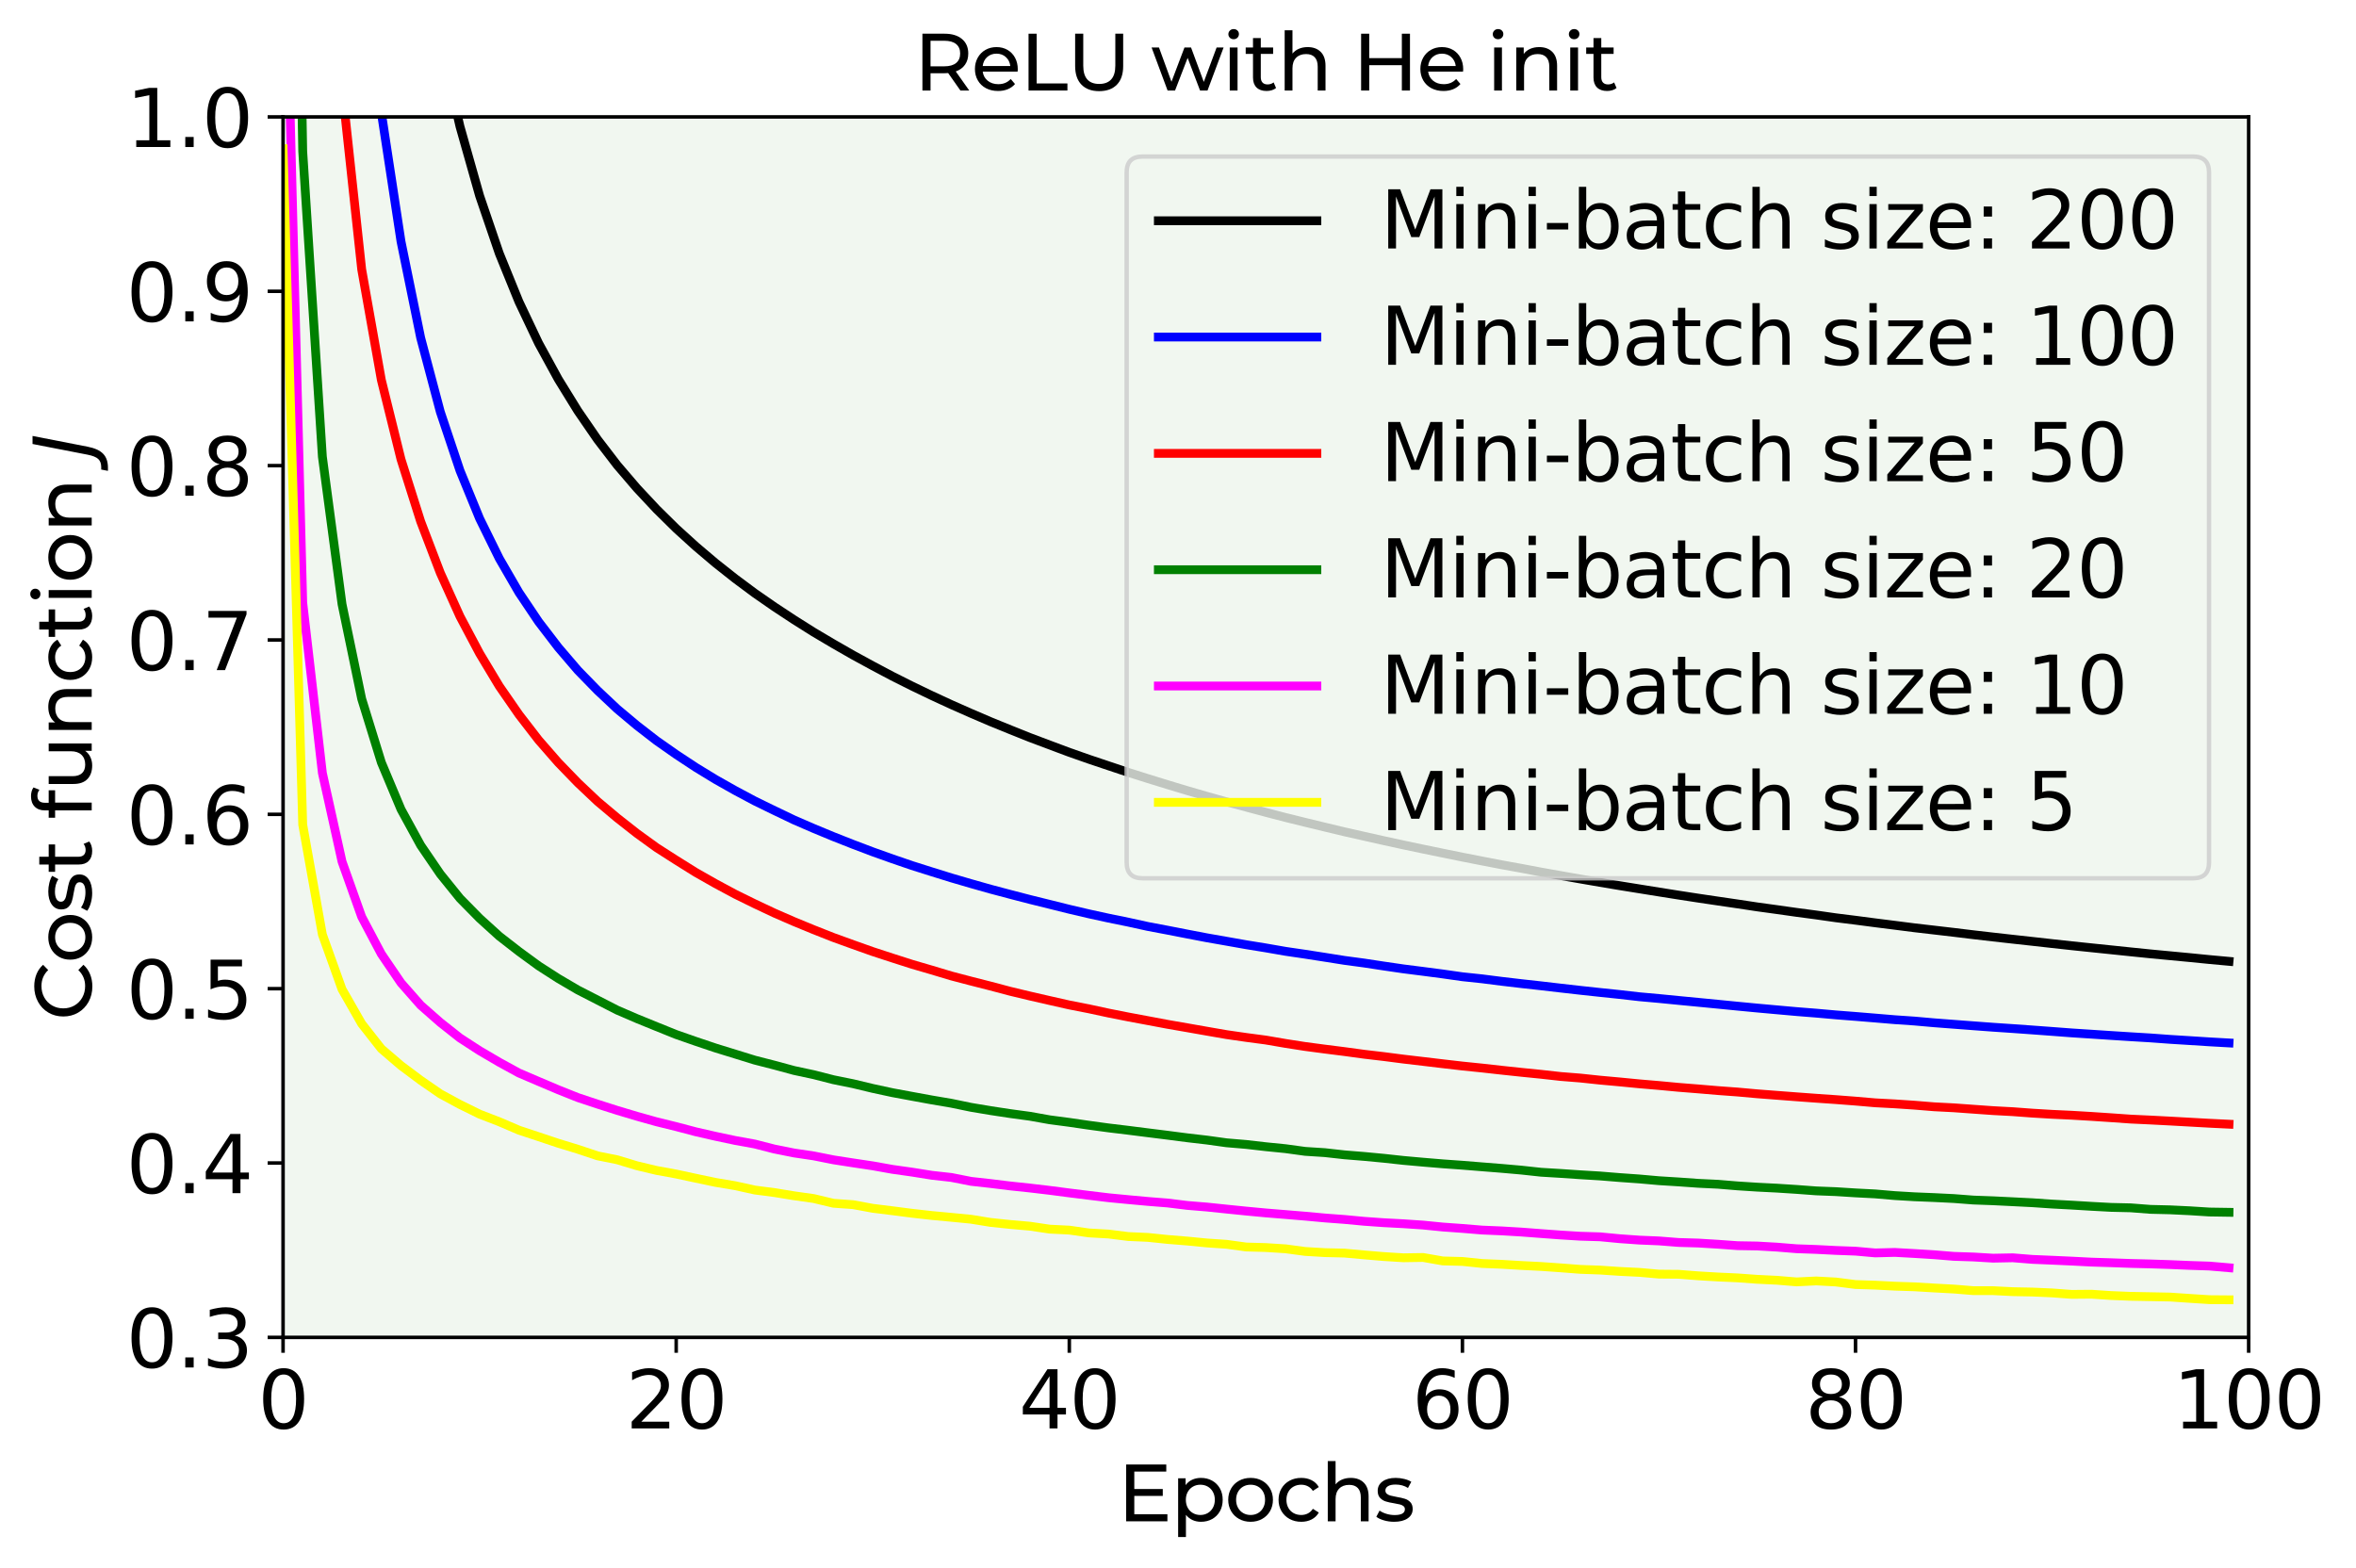 <?xml version="1.0" encoding="utf-8" standalone="no"?>
<!DOCTYPE svg PUBLIC "-//W3C//DTD SVG 1.1//EN"
  "http://www.w3.org/Graphics/SVG/1.1/DTD/svg11.dtd">
<svg xmlns:xlink="http://www.w3.org/1999/xlink" width="535.064pt" height="356.227pt" viewBox="0 0 535.064 356.227" xmlns="http://www.w3.org/2000/svg" version="1.1">
 <defs>
  <style type="text/css">*{stroke-linejoin: round; stroke-linecap: butt}</style>
 </defs>
 <g id="figure_1">
  <g id="patch_1">
   <path d="M 0 356.227 
L 535.064 356.227 
L 535.064 0 
L 0 0 
z
" style="fill: #ffffff"/>
  </g>
  <g id="axes_1">
   <g id="patch_2">
    <path d="M 64.286 303.757 
L 510.686 303.757 
L 510.686 26.557 
L 64.286 26.557 
z
" style="fill: #f1f7f0"/>
   </g>
   <g id="matplotlib.axis_1">
    <g id="xtick_1">
     <g id="line2d_1">
      <defs>
       <path id="m57abbb7995" d="M 0 0 
L 0 3.5 
" style="stroke: #000000; stroke-width: 0.8"/>
      </defs>
      <g>
       <use xlink:href="#m57abbb7995" x="64.286" y="303.757" style="stroke: #000000; stroke-width: 0.8"/>
      </g>
     </g>
     <g id="text_1">
      <!-- 0 -->
      <g transform="translate(58.559 324.434)scale(0.18 -0.18)">
       <defs>
        <path id="DejaVuSans-30" d="M 2034 4250 
Q 1547 4250 1301 3770 
Q 1056 3291 1056 2328 
Q 1056 1369 1301 889 
Q 1547 409 2034 409 
Q 2525 409 2770 889 
Q 3016 1369 3016 2328 
Q 3016 3291 2770 3770 
Q 2525 4250 2034 4250 
z
M 2034 4750 
Q 2819 4750 3233 4129 
Q 3647 3509 3647 2328 
Q 3647 1150 3233 529 
Q 2819 -91 2034 -91 
Q 1250 -91 836 529 
Q 422 1150 422 2328 
Q 422 3509 836 4129 
Q 1250 4750 2034 4750 
z
" transform="scale(0.016)"/>
       </defs>
       <use xlink:href="#DejaVuSans-30"/>
      </g>
     </g>
    </g>
    <g id="xtick_2">
     <g id="line2d_2">
      <g>
       <use xlink:href="#m57abbb7995" x="153.566" y="303.757" style="stroke: #000000; stroke-width: 0.8"/>
      </g>
     </g>
     <g id="text_2">
      <!-- 20 -->
      <g transform="translate(142.113 324.434)scale(0.18 -0.18)">
       <defs>
        <path id="DejaVuSans-32" d="M 1228 531 
L 3431 531 
L 3431 0 
L 469 0 
L 469 531 
Q 828 903 1448 1529 
Q 2069 2156 2228 2338 
Q 2531 2678 2651 2914 
Q 2772 3150 2772 3378 
Q 2772 3750 2511 3984 
Q 2250 4219 1831 4219 
Q 1534 4219 1204 4116 
Q 875 4013 500 3803 
L 500 4441 
Q 881 4594 1212 4672 
Q 1544 4750 1819 4750 
Q 2544 4750 2975 4387 
Q 3406 4025 3406 3419 
Q 3406 3131 3298 2873 
Q 3191 2616 2906 2266 
Q 2828 2175 2409 1742 
Q 1991 1309 1228 531 
z
" transform="scale(0.016)"/>
       </defs>
       <use xlink:href="#DejaVuSans-32"/>
       <use xlink:href="#DejaVuSans-30" x="63.623"/>
      </g>
     </g>
    </g>
    <g id="xtick_3">
     <g id="line2d_3">
      <g>
       <use xlink:href="#m57abbb7995" x="242.846" y="303.757" style="stroke: #000000; stroke-width: 0.8"/>
      </g>
     </g>
     <g id="text_3">
      <!-- 40 -->
      <g transform="translate(231.393 324.434)scale(0.18 -0.18)">
       <defs>
        <path id="DejaVuSans-34" d="M 2419 4116 
L 825 1625 
L 2419 1625 
L 2419 4116 
z
M 2253 4666 
L 3047 4666 
L 3047 1625 
L 3713 1625 
L 3713 1100 
L 3047 1100 
L 3047 0 
L 2419 0 
L 2419 1100 
L 313 1100 
L 313 1709 
L 2253 4666 
z
" transform="scale(0.016)"/>
       </defs>
       <use xlink:href="#DejaVuSans-34"/>
       <use xlink:href="#DejaVuSans-30" x="63.623"/>
      </g>
     </g>
    </g>
    <g id="xtick_4">
     <g id="line2d_4">
      <g>
       <use xlink:href="#m57abbb7995" x="332.126" y="303.757" style="stroke: #000000; stroke-width: 0.8"/>
      </g>
     </g>
     <g id="text_4">
      <!-- 60 -->
      <g transform="translate(320.673 324.434)scale(0.18 -0.18)">
       <defs>
        <path id="DejaVuSans-36" d="M 2113 2584 
Q 1688 2584 1439 2293 
Q 1191 2003 1191 1497 
Q 1191 994 1439 701 
Q 1688 409 2113 409 
Q 2538 409 2786 701 
Q 3034 994 3034 1497 
Q 3034 2003 2786 2293 
Q 2538 2584 2113 2584 
z
M 3366 4563 
L 3366 3988 
Q 3128 4100 2886 4159 
Q 2644 4219 2406 4219 
Q 1781 4219 1451 3797 
Q 1122 3375 1075 2522 
Q 1259 2794 1537 2939 
Q 1816 3084 2150 3084 
Q 2853 3084 3261 2657 
Q 3669 2231 3669 1497 
Q 3669 778 3244 343 
Q 2819 -91 2113 -91 
Q 1303 -91 875 529 
Q 447 1150 447 2328 
Q 447 3434 972 4092 
Q 1497 4750 2381 4750 
Q 2619 4750 2861 4703 
Q 3103 4656 3366 4563 
z
" transform="scale(0.016)"/>
       </defs>
       <use xlink:href="#DejaVuSans-36"/>
       <use xlink:href="#DejaVuSans-30" x="63.623"/>
      </g>
     </g>
    </g>
    <g id="xtick_5">
     <g id="line2d_5">
      <g>
       <use xlink:href="#m57abbb7995" x="421.406" y="303.757" style="stroke: #000000; stroke-width: 0.8"/>
      </g>
     </g>
     <g id="text_5">
      <!-- 80 -->
      <g transform="translate(409.953 324.434)scale(0.18 -0.18)">
       <defs>
        <path id="DejaVuSans-38" d="M 2034 2216 
Q 1584 2216 1326 1975 
Q 1069 1734 1069 1313 
Q 1069 891 1326 650 
Q 1584 409 2034 409 
Q 2484 409 2743 651 
Q 3003 894 3003 1313 
Q 3003 1734 2745 1975 
Q 2488 2216 2034 2216 
z
M 1403 2484 
Q 997 2584 770 2862 
Q 544 3141 544 3541 
Q 544 4100 942 4425 
Q 1341 4750 2034 4750 
Q 2731 4750 3128 4425 
Q 3525 4100 3525 3541 
Q 3525 3141 3298 2862 
Q 3072 2584 2669 2484 
Q 3125 2378 3379 2068 
Q 3634 1759 3634 1313 
Q 3634 634 3220 271 
Q 2806 -91 2034 -91 
Q 1263 -91 848 271 
Q 434 634 434 1313 
Q 434 1759 690 2068 
Q 947 2378 1403 2484 
z
M 1172 3481 
Q 1172 3119 1398 2916 
Q 1625 2713 2034 2713 
Q 2441 2713 2670 2916 
Q 2900 3119 2900 3481 
Q 2900 3844 2670 4047 
Q 2441 4250 2034 4250 
Q 1625 4250 1398 4047 
Q 1172 3844 1172 3481 
z
" transform="scale(0.016)"/>
       </defs>
       <use xlink:href="#DejaVuSans-38"/>
       <use xlink:href="#DejaVuSans-30" x="63.623"/>
      </g>
     </g>
    </g>
    <g id="xtick_6">
     <g id="line2d_6">
      <g>
       <use xlink:href="#m57abbb7995" x="510.686" y="303.757" style="stroke: #000000; stroke-width: 0.8"/>
      </g>
     </g>
     <g id="text_6">
      <!-- 100 -->
      <g transform="translate(493.507 324.434)scale(0.18 -0.18)">
       <defs>
        <path id="DejaVuSans-31" d="M 794 531 
L 1825 531 
L 1825 4091 
L 703 3866 
L 703 4441 
L 1819 4666 
L 2450 4666 
L 2450 531 
L 3481 531 
L 3481 0 
L 794 0 
L 794 531 
z
" transform="scale(0.016)"/>
       </defs>
       <use xlink:href="#DejaVuSans-31"/>
       <use xlink:href="#DejaVuSans-30" x="63.623"/>
       <use xlink:href="#DejaVuSans-30" x="127.246"/>
      </g>
     </g>
    </g>
    <g id="text_7">
     <!-- Epochs -->
     <g transform="translate(253.827 345.534)scale(0.18 -0.18)">
      <defs>
       <path id="Montserrat-Medium-45" d="M 3923 557 
L 3923 0 
L 672 0 
L 672 4480 
L 3834 4480 
L 3834 3923 
L 1312 3923 
L 1312 2547 
L 3558 2547 
L 3558 2003 
L 1312 2003 
L 1312 557 
L 3923 557 
z
" transform="scale(0.016)"/>
       <path id="Montserrat-Medium-70" d="M 2381 3424 
Q 2874 3424 3264 3206 
Q 3654 2989 3875 2598 
Q 4096 2208 4096 1696 
Q 4096 1184 3875 790 
Q 3654 397 3264 179 
Q 2874 -38 2381 -38 
Q 2016 -38 1712 102 
Q 1408 243 1197 512 
L 1197 -1242 
L 582 -1242 
L 582 3392 
L 1171 3392 
L 1171 2854 
Q 1376 3136 1689 3280 
Q 2003 3424 2381 3424 
z
M 2330 499 
Q 2656 499 2915 649 
Q 3174 800 3324 1072 
Q 3475 1344 3475 1696 
Q 3475 2048 3324 2320 
Q 3174 2592 2915 2739 
Q 2656 2886 2330 2886 
Q 2010 2886 1750 2736 
Q 1491 2586 1340 2317 
Q 1190 2048 1190 1696 
Q 1190 1344 1337 1072 
Q 1485 800 1747 649 
Q 2010 499 2330 499 
z
" transform="scale(0.016)"/>
       <path id="Montserrat-Medium-6f" d="M 2035 -38 
Q 1530 -38 1126 186 
Q 723 410 496 803 
Q 269 1197 269 1696 
Q 269 2195 496 2588 
Q 723 2982 1126 3203 
Q 1530 3424 2035 3424 
Q 2541 3424 2941 3203 
Q 3341 2982 3568 2588 
Q 3795 2195 3795 1696 
Q 3795 1197 3568 803 
Q 3341 410 2941 186 
Q 2541 -38 2035 -38 
z
M 2035 499 
Q 2362 499 2621 649 
Q 2880 800 3027 1072 
Q 3174 1344 3174 1696 
Q 3174 2048 3027 2320 
Q 2880 2592 2621 2739 
Q 2362 2886 2035 2886 
Q 1709 2886 1449 2739 
Q 1190 2592 1040 2320 
Q 890 2048 890 1696 
Q 890 1344 1040 1072 
Q 1190 800 1449 649 
Q 1709 499 2035 499 
z
" transform="scale(0.016)"/>
       <path id="Montserrat-Medium-63" d="M 2061 -38 
Q 1542 -38 1136 186 
Q 730 410 499 803 
Q 269 1197 269 1696 
Q 269 2195 499 2588 
Q 730 2982 1136 3203 
Q 1542 3424 2061 3424 
Q 2522 3424 2883 3238 
Q 3245 3053 3443 2701 
L 2976 2400 
Q 2816 2643 2579 2764 
Q 2342 2886 2054 2886 
Q 1722 2886 1456 2739 
Q 1190 2592 1040 2320 
Q 890 2048 890 1696 
Q 890 1338 1040 1066 
Q 1190 794 1456 646 
Q 1722 499 2054 499 
Q 2342 499 2579 620 
Q 2816 742 2976 986 
L 3443 691 
Q 3245 339 2883 150 
Q 2522 -38 2061 -38 
z
" transform="scale(0.016)"/>
       <path id="Montserrat-Medium-68" d="M 2394 3424 
Q 3040 3424 3421 3049 
Q 3802 2675 3802 1952 
L 3802 0 
L 3187 0 
L 3187 1882 
Q 3187 2374 2950 2624 
Q 2714 2874 2272 2874 
Q 1773 2874 1485 2582 
Q 1197 2291 1197 1747 
L 1197 0 
L 582 0 
L 582 4749 
L 1197 4749 
L 1197 2912 
Q 1389 3155 1699 3289 
Q 2010 3424 2394 3424 
z
" transform="scale(0.016)"/>
       <path id="Montserrat-Medium-73" d="M 1555 -38 
Q 1139 -38 755 74 
Q 371 186 154 358 
L 410 845 
Q 634 685 954 589 
Q 1274 493 1600 493 
Q 2406 493 2406 954 
Q 2406 1107 2297 1196 
Q 2189 1286 2025 1328 
Q 1862 1370 1562 1421 
Q 1152 1485 893 1568 
Q 634 1651 448 1849 
Q 262 2048 262 2406 
Q 262 2867 646 3145 
Q 1030 3424 1677 3424 
Q 2016 3424 2355 3341 
Q 2694 3258 2912 3117 
L 2650 2630 
Q 2234 2899 1670 2899 
Q 1280 2899 1075 2771 
Q 870 2643 870 2432 
Q 870 2266 985 2170 
Q 1101 2074 1270 2029 
Q 1440 1984 1747 1926 
Q 2157 1856 2409 1776 
Q 2662 1696 2841 1504 
Q 3021 1312 3021 966 
Q 3021 506 2627 234 
Q 2234 -38 1555 -38 
z
" transform="scale(0.016)"/>
      </defs>
      <use xlink:href="#Montserrat-Medium-45"/>
      <use xlink:href="#Montserrat-Medium-70" x="67"/>
      <use xlink:href="#Montserrat-Medium-6f" x="135.2"/>
      <use xlink:href="#Montserrat-Medium-63" x="198.7"/>
      <use xlink:href="#Montserrat-Medium-68" x="255.8"/>
      <use xlink:href="#Montserrat-Medium-73" x="323.9"/>
     </g>
    </g>
   </g>
   <g id="matplotlib.axis_2">
    <g id="ytick_1">
     <g id="line2d_7">
      <defs>
       <path id="m4bf0a24fc4" d="M 0 0 
L -3.5 0 
" style="stroke: #000000; stroke-width: 0.8"/>
      </defs>
      <g>
       <use xlink:href="#m4bf0a24fc4" x="64.286" y="303.757" style="stroke: #000000; stroke-width: 0.8"/>
      </g>
     </g>
     <g id="text_8">
      <!-- 0.3 -->
      <g transform="translate(28.66 310.595)scale(0.18 -0.18)">
       <defs>
        <path id="DejaVuSans-2e" d="M 684 794 
L 1344 794 
L 1344 0 
L 684 0 
L 684 794 
z
" transform="scale(0.016)"/>
        <path id="DejaVuSans-33" d="M 2597 2516 
Q 3050 2419 3304 2112 
Q 3559 1806 3559 1356 
Q 3559 666 3084 287 
Q 2609 -91 1734 -91 
Q 1441 -91 1130 -33 
Q 819 25 488 141 
L 488 750 
Q 750 597 1062 519 
Q 1375 441 1716 441 
Q 2309 441 2620 675 
Q 2931 909 2931 1356 
Q 2931 1769 2642 2001 
Q 2353 2234 1838 2234 
L 1294 2234 
L 1294 2753 
L 1863 2753 
Q 2328 2753 2575 2939 
Q 2822 3125 2822 3475 
Q 2822 3834 2567 4026 
Q 2313 4219 1838 4219 
Q 1578 4219 1281 4162 
Q 984 4106 628 3988 
L 628 4550 
Q 988 4650 1302 4700 
Q 1616 4750 1894 4750 
Q 2613 4750 3031 4423 
Q 3450 4097 3450 3541 
Q 3450 3153 3228 2886 
Q 3006 2619 2597 2516 
z
" transform="scale(0.016)"/>
       </defs>
       <use xlink:href="#DejaVuSans-30"/>
       <use xlink:href="#DejaVuSans-2e" x="63.623"/>
       <use xlink:href="#DejaVuSans-33" x="95.41"/>
      </g>
     </g>
    </g>
    <g id="ytick_2">
     <g id="line2d_8">
      <g>
       <use xlink:href="#m4bf0a24fc4" x="64.286" y="264.157" style="stroke: #000000; stroke-width: 0.8"/>
      </g>
     </g>
     <g id="text_9">
      <!-- 0.4 -->
      <g transform="translate(28.66 270.995)scale(0.18 -0.18)">
       <use xlink:href="#DejaVuSans-30"/>
       <use xlink:href="#DejaVuSans-2e" x="63.623"/>
       <use xlink:href="#DejaVuSans-34" x="95.41"/>
      </g>
     </g>
    </g>
    <g id="ytick_3">
     <g id="line2d_9">
      <g>
       <use xlink:href="#m4bf0a24fc4" x="64.286" y="224.557" style="stroke: #000000; stroke-width: 0.8"/>
      </g>
     </g>
     <g id="text_10">
      <!-- 0.5 -->
      <g transform="translate(28.66 231.395)scale(0.18 -0.18)">
       <defs>
        <path id="DejaVuSans-35" d="M 691 4666 
L 3169 4666 
L 3169 4134 
L 1269 4134 
L 1269 2991 
Q 1406 3038 1543 3061 
Q 1681 3084 1819 3084 
Q 2600 3084 3056 2656 
Q 3513 2228 3513 1497 
Q 3513 744 3044 326 
Q 2575 -91 1722 -91 
Q 1428 -91 1123 -41 
Q 819 9 494 109 
L 494 744 
Q 775 591 1075 516 
Q 1375 441 1709 441 
Q 2250 441 2565 725 
Q 2881 1009 2881 1497 
Q 2881 1984 2565 2268 
Q 2250 2553 1709 2553 
Q 1456 2553 1204 2497 
Q 953 2441 691 2322 
L 691 4666 
z
" transform="scale(0.016)"/>
       </defs>
       <use xlink:href="#DejaVuSans-30"/>
       <use xlink:href="#DejaVuSans-2e" x="63.623"/>
       <use xlink:href="#DejaVuSans-35" x="95.41"/>
      </g>
     </g>
    </g>
    <g id="ytick_4">
     <g id="line2d_10">
      <g>
       <use xlink:href="#m4bf0a24fc4" x="64.286" y="184.957" style="stroke: #000000; stroke-width: 0.8"/>
      </g>
     </g>
     <g id="text_11">
      <!-- 0.6 -->
      <g transform="translate(28.66 191.795)scale(0.18 -0.18)">
       <use xlink:href="#DejaVuSans-30"/>
       <use xlink:href="#DejaVuSans-2e" x="63.623"/>
       <use xlink:href="#DejaVuSans-36" x="95.41"/>
      </g>
     </g>
    </g>
    <g id="ytick_5">
     <g id="line2d_11">
      <g>
       <use xlink:href="#m4bf0a24fc4" x="64.286" y="145.357" style="stroke: #000000; stroke-width: 0.8"/>
      </g>
     </g>
     <g id="text_12">
      <!-- 0.7 -->
      <g transform="translate(28.66 152.195)scale(0.18 -0.18)">
       <defs>
        <path id="DejaVuSans-37" d="M 525 4666 
L 3525 4666 
L 3525 4397 
L 1831 0 
L 1172 0 
L 2766 4134 
L 525 4134 
L 525 4666 
z
" transform="scale(0.016)"/>
       </defs>
       <use xlink:href="#DejaVuSans-30"/>
       <use xlink:href="#DejaVuSans-2e" x="63.623"/>
       <use xlink:href="#DejaVuSans-37" x="95.41"/>
      </g>
     </g>
    </g>
    <g id="ytick_6">
     <g id="line2d_12">
      <g>
       <use xlink:href="#m4bf0a24fc4" x="64.286" y="105.757" style="stroke: #000000; stroke-width: 0.8"/>
      </g>
     </g>
     <g id="text_13">
      <!-- 0.8 -->
      <g transform="translate(28.66 112.595)scale(0.18 -0.18)">
       <use xlink:href="#DejaVuSans-30"/>
       <use xlink:href="#DejaVuSans-2e" x="63.623"/>
       <use xlink:href="#DejaVuSans-38" x="95.41"/>
      </g>
     </g>
    </g>
    <g id="ytick_7">
     <g id="line2d_13">
      <g>
       <use xlink:href="#m4bf0a24fc4" x="64.286" y="66.157" style="stroke: #000000; stroke-width: 0.8"/>
      </g>
     </g>
     <g id="text_14">
      <!-- 0.9 -->
      <g transform="translate(28.66 72.995)scale(0.18 -0.18)">
       <defs>
        <path id="DejaVuSans-39" d="M 703 97 
L 703 672 
Q 941 559 1184 500 
Q 1428 441 1663 441 
Q 2288 441 2617 861 
Q 2947 1281 2994 2138 
Q 2813 1869 2534 1725 
Q 2256 1581 1919 1581 
Q 1219 1581 811 2004 
Q 403 2428 403 3163 
Q 403 3881 828 4315 
Q 1253 4750 1959 4750 
Q 2769 4750 3195 4129 
Q 3622 3509 3622 2328 
Q 3622 1225 3098 567 
Q 2575 -91 1691 -91 
Q 1453 -91 1209 -44 
Q 966 3 703 97 
z
M 1959 2075 
Q 2384 2075 2632 2365 
Q 2881 2656 2881 3163 
Q 2881 3666 2632 3958 
Q 2384 4250 1959 4250 
Q 1534 4250 1286 3958 
Q 1038 3666 1038 3163 
Q 1038 2656 1286 2365 
Q 1534 2075 1959 2075 
z
" transform="scale(0.016)"/>
       </defs>
       <use xlink:href="#DejaVuSans-30"/>
       <use xlink:href="#DejaVuSans-2e" x="63.623"/>
       <use xlink:href="#DejaVuSans-39" x="95.41"/>
      </g>
     </g>
    </g>
    <g id="ytick_8">
     <g id="line2d_14">
      <g>
       <use xlink:href="#m4bf0a24fc4" x="64.286" y="26.557" style="stroke: #000000; stroke-width: 0.8"/>
      </g>
     </g>
     <g id="text_15">
      <!-- 1.0 -->
      <g transform="translate(28.66 33.395)scale(0.18 -0.18)">
       <use xlink:href="#DejaVuSans-31"/>
       <use xlink:href="#DejaVuSans-2e" x="63.623"/>
       <use xlink:href="#DejaVuSans-30" x="95.41"/>
      </g>
     </g>
    </g>
    <g id="text_16">
     <!-- Cost function $J$ -->
     <g transform="translate(20.88 231.757)rotate(-90)scale(0.18 -0.18)">
      <defs>
       <path id="Montserrat-Medium-43" d="M 2675 -51 
Q 2003 -51 1462 246 
Q 922 544 614 1065 
Q 307 1587 307 2240 
Q 307 2893 614 3414 
Q 922 3936 1466 4233 
Q 2010 4531 2682 4531 
Q 3206 4531 3641 4355 
Q 4077 4179 4384 3834 
L 3968 3430 
Q 3462 3962 2707 3962 
Q 2208 3962 1805 3738 
Q 1402 3514 1174 3120 
Q 947 2726 947 2240 
Q 947 1754 1174 1360 
Q 1402 966 1805 742 
Q 2208 518 2707 518 
Q 3456 518 3968 1056 
L 4384 653 
Q 4077 307 3638 128 
Q 3200 -51 2675 -51 
z
" transform="scale(0.016)"/>
       <path id="Montserrat-Medium-74" d="M 2490 198 
Q 2355 83 2156 22 
Q 1958 -38 1747 -38 
Q 1235 -38 953 237 
Q 672 512 672 1024 
L 672 2886 
L 96 2886 
L 96 3392 
L 672 3392 
L 672 4134 
L 1286 4134 
L 1286 3392 
L 2259 3392 
L 2259 2886 
L 1286 2886 
L 1286 1050 
Q 1286 774 1424 627 
Q 1562 480 1818 480 
Q 2099 480 2298 640 
L 2490 198 
z
" transform="scale(0.016)"/>
       <path id="Montserrat-Medium-20" transform="scale(0.016)"/>
       <path id="Montserrat-Medium-66" d="M 1824 4282 
Q 1274 4282 1274 3686 
L 1274 3392 
L 2259 3392 
L 2259 2886 
L 1286 2886 
L 1286 0 
L 672 0 
L 672 2886 
L 96 2886 
L 96 3392 
L 672 3392 
L 672 3693 
Q 672 4198 966 4492 
Q 1261 4787 1792 4787 
Q 1997 4787 2176 4736 
Q 2355 4685 2483 4589 
L 2298 4122 
Q 2086 4282 1824 4282 
z
" transform="scale(0.016)"/>
       <path id="Montserrat-Medium-75" d="M 3744 3392 
L 3744 0 
L 3162 0 
L 3162 512 
Q 2976 250 2672 106 
Q 2368 -38 2010 -38 
Q 1331 -38 940 336 
Q 550 710 550 1440 
L 550 3392 
L 1165 3392 
L 1165 1510 
Q 1165 1018 1401 765 
Q 1638 512 2080 512 
Q 2566 512 2848 806 
Q 3130 1101 3130 1638 
L 3130 3392 
L 3744 3392 
z
" transform="scale(0.016)"/>
       <path id="Montserrat-Medium-6e" d="M 2394 3424 
Q 3040 3424 3421 3049 
Q 3802 2675 3802 1952 
L 3802 0 
L 3187 0 
L 3187 1882 
Q 3187 2374 2950 2624 
Q 2714 2874 2272 2874 
Q 1773 2874 1485 2582 
Q 1197 2291 1197 1747 
L 1197 0 
L 582 0 
L 582 3392 
L 1171 3392 
L 1171 2880 
Q 1357 3142 1673 3283 
Q 1990 3424 2394 3424 
z
" transform="scale(0.016)"/>
       <path id="Montserrat-Medium-69" d="M 582 3392 
L 1197 3392 
L 1197 0 
L 582 0 
L 582 3392 
z
M 890 4045 
Q 710 4045 592 4160 
Q 474 4275 474 4442 
Q 474 4608 592 4726 
Q 710 4845 890 4845 
Q 1069 4845 1187 4733 
Q 1306 4621 1306 4454 
Q 1306 4282 1187 4163 
Q 1069 4045 890 4045 
z
" transform="scale(0.016)"/>
       <path id="DejaVuSans-Oblique-4a" d="M 1069 4666 
L 1703 4666 
L 856 325 
Q 691 -522 298 -901 
Q -94 -1281 -800 -1281 
L -1050 -1281 
L -947 -750 
L -750 -750 
Q -328 -750 -109 -509 
Q 109 -269 225 325 
L 1069 4666 
z
" transform="scale(0.016)"/>
      </defs>
      <use xlink:href="#Montserrat-Medium-43" transform="translate(0 0.297)"/>
      <use xlink:href="#Montserrat-Medium-6f" transform="translate(72.3 0.297)"/>
      <use xlink:href="#Montserrat-Medium-73" transform="translate(135.8 0.297)"/>
      <use xlink:href="#Montserrat-Medium-74" transform="translate(185.9 0.297)"/>
      <use xlink:href="#Montserrat-Medium-20" transform="translate(227.3 0.297)"/>
      <use xlink:href="#Montserrat-Medium-66" transform="translate(254.2 0.297)"/>
      <use xlink:href="#Montserrat-Medium-75" transform="translate(289.5 0.297)"/>
      <use xlink:href="#Montserrat-Medium-6e" transform="translate(357.2 0.297)"/>
      <use xlink:href="#Montserrat-Medium-63" transform="translate(425.3 0.297)"/>
      <use xlink:href="#Montserrat-Medium-74" transform="translate(482.4 0.297)"/>
      <use xlink:href="#Montserrat-Medium-69" transform="translate(523.8 0.297)"/>
      <use xlink:href="#Montserrat-Medium-6f" transform="translate(551.7 0.297)"/>
      <use xlink:href="#Montserrat-Medium-6e" transform="translate(615.2 0.297)"/>
      <use xlink:href="#Montserrat-Medium-20" transform="translate(683.3 0.297)"/>
      <use xlink:href="#DejaVuSans-Oblique-4a" transform="translate(710.2 0.297)"/>
     </g>
    </g>
   </g>
   <g id="line2d_15">
    <path d="M 98.043 -1 
L 99.998 9.436 
L 104.462 28.722 
L 108.926 44.482 
L 113.39 57.559 
L 117.854 68.534 
L 122.318 77.948 
L 126.782 86.111 
L 131.246 93.346 
L 135.71 99.836 
L 140.174 105.654 
L 144.638 110.87 
L 149.102 115.646 
L 153.566 120.05 
L 158.03 124.103 
L 162.494 127.886 
L 166.958 131.418 
L 171.422 134.74 
L 175.886 137.838 
L 180.35 140.779 
L 184.814 143.594 
L 189.278 146.237 
L 193.742 148.795 
L 198.206 151.228 
L 202.67 153.594 
L 207.134 155.833 
L 211.598 157.979 
L 216.062 160.041 
L 220.526 162.015 
L 224.99 163.927 
L 229.454 165.743 
L 233.918 167.529 
L 238.382 169.21 
L 242.846 170.878 
L 247.31 172.445 
L 251.774 173.945 
L 256.238 175.433 
L 260.702 176.846 
L 265.166 178.223 
L 269.63 179.569 
L 274.094 180.865 
L 278.558 182.12 
L 283.022 183.32 
L 287.486 184.514 
L 291.95 185.676 
L 296.414 186.777 
L 300.878 187.86 
L 305.342 188.929 
L 309.806 189.937 
L 314.27 190.94 
L 318.734 191.913 
L 323.198 192.852 
L 327.662 193.77 
L 332.126 194.68 
L 336.59 195.557 
L 341.054 196.416 
L 345.518 197.223 
L 349.982 198.068 
L 354.446 198.864 
L 358.91 199.647 
L 363.374 200.415 
L 367.838 201.162 
L 372.302 201.881 
L 376.766 202.6 
L 381.23 203.308 
L 385.694 203.994 
L 390.158 204.655 
L 394.622 205.308 
L 399.086 205.983 
L 403.55 206.596 
L 408.014 207.228 
L 412.478 207.819 
L 416.942 208.455 
L 421.406 209.011 
L 425.87 209.596 
L 430.334 210.159 
L 434.798 210.73 
L 439.262 211.247 
L 443.726 211.767 
L 448.19 212.309 
L 452.654 212.824 
L 457.118 213.325 
L 461.582 213.816 
L 466.046 214.316 
L 470.51 214.805 
L 474.974 215.269 
L 479.438 215.73 
L 483.902 216.195 
L 488.366 216.65 
L 492.83 217.073 
L 497.294 217.495 
L 501.758 217.939 
L 506.222 218.35 
" clip-path="url(#pf654528eb7)" style="fill: none; stroke: #000000; stroke-width: 2; stroke-linecap: square"/>
   </g>
   <g id="line2d_16">
    <path d="M 83.655 -1 
L 86.606 25.56 
L 91.07 54.84 
L 95.534 76.714 
L 99.998 93.54 
L 104.462 106.878 
L 108.926 117.777 
L 113.39 126.842 
L 117.854 134.558 
L 122.318 141.21 
L 126.782 147.033 
L 131.246 152.253 
L 135.71 156.833 
L 140.174 161.031 
L 144.638 164.771 
L 149.102 168.231 
L 153.566 171.361 
L 158.03 174.305 
L 162.494 177.029 
L 166.958 179.55 
L 171.422 181.93 
L 175.886 184.107 
L 180.35 186.242 
L 184.814 188.176 
L 189.278 190.025 
L 193.742 191.784 
L 198.206 193.475 
L 202.67 195.067 
L 207.134 196.597 
L 211.598 198.007 
L 216.062 199.394 
L 220.526 200.698 
L 224.99 201.961 
L 229.454 203.145 
L 233.918 204.304 
L 238.382 205.407 
L 242.846 206.52 
L 247.31 207.565 
L 251.774 208.539 
L 256.238 209.45 
L 260.702 210.43 
L 265.166 211.274 
L 269.63 212.146 
L 274.094 213.001 
L 278.558 213.784 
L 283.022 214.575 
L 287.486 215.298 
L 291.95 216.075 
L 296.414 216.73 
L 300.878 217.425 
L 305.342 218.133 
L 309.806 218.732 
L 314.27 219.411 
L 318.734 220.062 
L 323.198 220.629 
L 327.662 221.213 
L 332.126 221.848 
L 336.59 222.32 
L 341.054 222.888 
L 345.518 223.411 
L 349.982 223.905 
L 354.446 224.425 
L 358.91 224.932 
L 363.374 225.413 
L 367.838 225.878 
L 372.302 226.388 
L 376.766 226.79 
L 381.23 227.23 
L 385.694 227.659 
L 390.158 228.091 
L 394.622 228.531 
L 399.086 228.957 
L 403.55 229.36 
L 408.014 229.76 
L 412.478 230.115 
L 416.942 230.512 
L 421.406 230.859 
L 425.87 231.228 
L 430.334 231.604 
L 434.798 231.91 
L 439.262 232.305 
L 443.726 232.646 
L 448.19 232.984 
L 452.654 233.315 
L 457.118 233.616 
L 461.582 233.935 
L 466.046 234.264 
L 470.51 234.602 
L 474.974 234.892 
L 479.438 235.186 
L 483.902 235.471 
L 488.366 235.741 
L 492.83 236.069 
L 497.294 236.348 
L 501.758 236.634 
L 506.222 236.885 
" clip-path="url(#pf654528eb7)" style="fill: none; stroke: #0000ff; stroke-width: 2; stroke-linecap: square"/>
   </g>
   <g id="line2d_17">
    <path d="M 76.617 -1 
L 77.678 19.777 
L 82.142 61.179 
L 86.606 86.305 
L 91.07 104.333 
L 95.534 118.434 
L 99.998 130.115 
L 104.462 139.999 
L 108.926 148.416 
L 113.39 155.849 
L 117.854 162.294 
L 122.318 168.079 
L 126.782 173.191 
L 131.246 177.805 
L 135.71 182.023 
L 140.174 185.777 
L 144.638 189.283 
L 149.102 192.516 
L 153.566 195.376 
L 158.03 198.165 
L 162.494 200.697 
L 166.958 203.094 
L 171.422 205.289 
L 175.886 207.392 
L 180.35 209.335 
L 184.814 211.171 
L 189.278 212.933 
L 193.742 214.549 
L 198.206 216.134 
L 202.67 217.593 
L 207.134 219.022 
L 211.598 220.325 
L 216.062 221.665 
L 220.526 222.837 
L 224.99 223.973 
L 229.454 225.157 
L 233.918 226.227 
L 238.382 227.25 
L 242.846 228.259 
L 247.31 229.135 
L 251.774 230.098 
L 256.238 230.981 
L 260.702 231.816 
L 265.166 232.655 
L 269.63 233.43 
L 274.094 234.215 
L 278.558 234.99 
L 283.022 235.634 
L 287.486 236.227 
L 291.95 236.994 
L 296.414 237.689 
L 300.878 238.279 
L 305.342 238.843 
L 309.806 239.452 
L 314.27 239.975 
L 318.734 240.553 
L 323.198 241.079 
L 327.662 241.61 
L 332.126 242.125 
L 336.59 242.581 
L 341.054 243.08 
L 345.518 243.556 
L 349.982 244.003 
L 354.446 244.499 
L 358.91 244.856 
L 363.374 245.33 
L 367.838 245.735 
L 372.302 246.169 
L 376.766 246.548 
L 381.23 246.967 
L 385.694 247.324 
L 390.158 247.703 
L 394.622 248.031 
L 399.086 248.434 
L 403.55 248.776 
L 408.014 249.117 
L 412.478 249.444 
L 416.942 249.753 
L 421.406 250.096 
L 425.87 250.481 
L 430.334 250.72 
L 434.798 251.02 
L 439.262 251.385 
L 443.726 251.615 
L 448.19 251.937 
L 452.654 252.255 
L 457.118 252.494 
L 461.582 252.827 
L 466.046 253.095 
L 470.51 253.303 
L 474.974 253.568 
L 479.438 253.866 
L 483.902 254.181 
L 488.366 254.39 
L 492.83 254.623 
L 497.294 254.871 
L 501.758 255.122 
L 506.222 255.34 
" clip-path="url(#pf654528eb7)" style="fill: none; stroke: #ff0000; stroke-width: 2; stroke-linecap: square"/>
   </g>
   <g id="line2d_18">
    <path d="M 68.133 -1 
L 68.75 34.386 
L 73.214 103.728 
L 77.678 137.227 
L 82.142 158.732 
L 86.606 173.174 
L 91.07 183.82 
L 95.534 191.981 
L 99.998 198.522 
L 104.462 204.046 
L 108.926 208.583 
L 113.39 212.634 
L 117.854 216.103 
L 122.318 219.369 
L 126.782 222.239 
L 131.246 224.857 
L 135.71 227.145 
L 140.174 229.433 
L 144.638 231.357 
L 149.102 233.174 
L 153.566 234.971 
L 158.03 236.529 
L 162.494 238.03 
L 166.958 239.406 
L 171.422 240.787 
L 175.886 241.931 
L 180.35 243.141 
L 184.814 244.096 
L 189.278 245.237 
L 193.742 246.142 
L 198.206 247.213 
L 202.67 248.178 
L 207.134 249.005 
L 211.598 249.823 
L 216.062 250.583 
L 220.526 251.507 
L 224.99 252.253 
L 229.454 252.931 
L 233.918 253.537 
L 238.382 254.335 
L 242.846 254.923 
L 247.31 255.575 
L 251.774 256.182 
L 256.238 256.72 
L 260.702 257.286 
L 265.166 257.845 
L 269.63 258.425 
L 274.094 258.943 
L 278.558 259.562 
L 283.022 259.939 
L 287.486 260.451 
L 291.95 260.897 
L 296.414 261.51 
L 300.878 261.798 
L 305.342 262.296 
L 309.806 262.658 
L 314.27 263.079 
L 318.734 263.565 
L 323.198 263.965 
L 327.662 264.338 
L 332.126 264.656 
L 336.59 265.018 
L 341.054 265.373 
L 345.518 265.767 
L 349.982 266.251 
L 354.446 266.521 
L 358.91 266.825 
L 363.374 267.094 
L 367.838 267.458 
L 372.302 267.774 
L 376.766 268.171 
L 381.23 268.448 
L 385.694 268.768 
L 390.158 268.98 
L 394.622 269.35 
L 399.086 269.638 
L 403.55 269.864 
L 408.014 270.151 
L 412.478 270.485 
L 416.942 270.658 
L 421.406 270.941 
L 425.87 271.171 
L 430.334 271.555 
L 434.798 271.82 
L 439.262 272.003 
L 443.726 272.224 
L 448.19 272.568 
L 452.654 272.73 
L 457.118 272.95 
L 461.582 273.176 
L 466.046 273.482 
L 470.51 273.719 
L 474.974 273.989 
L 479.438 274.23 
L 483.902 274.333 
L 488.366 274.679 
L 492.83 274.786 
L 497.294 275 
L 501.758 275.283 
L 506.222 275.352 
" clip-path="url(#pf654528eb7)" style="fill: none; stroke: #008000; stroke-width: 2; stroke-linecap: square"/>
   </g>
   <g id="line2d_19">
    <path d="M 65.203 -1 
L 68.75 136.865 
L 73.214 175.565 
L 77.678 195.694 
L 82.142 208.241 
L 86.606 216.676 
L 91.07 223.237 
L 95.534 228.311 
L 99.998 232.235 
L 104.462 235.762 
L 108.926 238.654 
L 113.39 241.27 
L 117.854 243.713 
L 122.318 245.623 
L 126.782 247.514 
L 131.246 249.294 
L 135.71 250.777 
L 140.174 252.202 
L 144.638 253.535 
L 149.102 254.789 
L 153.566 255.887 
L 158.03 257.065 
L 162.494 258.086 
L 166.958 259.033 
L 171.422 259.842 
L 175.886 260.986 
L 180.35 261.878 
L 184.814 262.541 
L 189.278 263.432 
L 193.742 264.125 
L 198.206 264.793 
L 202.67 265.594 
L 207.134 266.224 
L 211.598 266.936 
L 216.062 267.436 
L 220.526 268.32 
L 224.99 268.816 
L 229.454 269.364 
L 233.918 269.835 
L 238.382 270.364 
L 242.846 270.946 
L 247.31 271.5 
L 251.774 272.041 
L 256.238 272.471 
L 260.702 272.881 
L 265.166 273.237 
L 269.63 273.784 
L 274.094 274.153 
L 278.558 274.618 
L 283.022 275.072 
L 287.486 275.492 
L 291.95 275.856 
L 296.414 276.225 
L 300.878 276.637 
L 305.342 276.973 
L 309.806 277.394 
L 314.27 277.712 
L 318.734 277.947 
L 323.198 278.248 
L 327.662 278.693 
L 332.126 279.013 
L 336.59 279.384 
L 341.054 279.571 
L 345.518 279.837 
L 349.982 280.178 
L 354.446 280.507 
L 358.91 280.781 
L 363.374 280.915 
L 367.838 281.343 
L 372.302 281.661 
L 376.766 281.848 
L 381.23 282.201 
L 385.694 282.332 
L 390.158 282.604 
L 394.622 282.927 
L 399.086 283.002 
L 403.55 283.259 
L 408.014 283.624 
L 412.478 283.783 
L 416.942 284.011 
L 421.406 284.176 
L 425.87 284.576 
L 430.334 284.461 
L 434.798 284.71 
L 439.262 284.986 
L 443.726 285.352 
L 448.19 285.499 
L 452.654 285.768 
L 457.118 285.681 
L 461.582 286.043 
L 466.046 286.232 
L 470.51 286.434 
L 474.974 286.664 
L 479.438 286.803 
L 483.902 286.966 
L 488.366 287.076 
L 492.83 287.222 
L 497.294 287.411 
L 501.758 287.557 
L 506.222 287.943 
" clip-path="url(#pf654528eb7)" style="fill: none; stroke: #ff00ff; stroke-width: 2; stroke-linecap: square"/>
   </g>
   <g id="line2d_20">
    <path d="M 64.286 33.791 
L 68.75 187.302 
L 73.214 212.257 
L 77.678 224.698 
L 82.142 232.52 
L 86.606 238.204 
L 91.07 242.027 
L 95.534 245.365 
L 99.998 248.445 
L 104.462 250.865 
L 108.926 253.058 
L 113.39 254.785 
L 117.854 256.696 
L 122.318 258.176 
L 126.782 259.669 
L 131.246 261.032 
L 135.71 262.527 
L 140.174 263.421 
L 144.638 264.771 
L 149.102 265.837 
L 153.566 266.655 
L 158.03 267.616 
L 162.494 268.557 
L 166.958 269.307 
L 171.422 270.289 
L 175.886 270.871 
L 180.35 271.597 
L 184.814 272.227 
L 189.278 273.297 
L 193.742 273.617 
L 198.206 274.441 
L 202.67 274.994 
L 207.134 275.57 
L 211.598 276.072 
L 216.062 276.49 
L 220.526 276.925 
L 224.99 277.65 
L 229.454 278.115 
L 233.918 278.508 
L 238.382 279.171 
L 242.846 279.394 
L 247.31 280.035 
L 251.774 280.288 
L 256.238 280.851 
L 260.702 281.051 
L 265.166 281.514 
L 269.63 281.877 
L 274.094 282.312 
L 278.558 282.617 
L 283.022 283.23 
L 287.486 283.356 
L 291.95 283.641 
L 296.414 284.24 
L 300.878 284.508 
L 305.342 284.616 
L 309.806 285.025 
L 314.27 285.399 
L 318.734 285.678 
L 323.198 285.61 
L 327.662 286.393 
L 332.126 286.512 
L 336.59 286.976 
L 341.054 287.159 
L 345.518 287.426 
L 349.982 287.652 
L 354.446 287.965 
L 358.91 288.311 
L 363.374 288.472 
L 367.838 288.773 
L 372.302 288.991 
L 376.766 289.389 
L 381.23 289.429 
L 385.694 289.778 
L 390.158 290.041 
L 394.622 290.245 
L 399.086 290.567 
L 403.55 290.784 
L 408.014 291.155 
L 412.478 290.938 
L 416.942 291.18 
L 421.406 291.754 
L 425.87 291.895 
L 430.334 292.127 
L 434.798 292.275 
L 439.262 292.54 
L 443.726 292.78 
L 448.19 293.146 
L 452.654 293.147 
L 457.118 293.375 
L 461.582 293.462 
L 466.046 293.658 
L 470.51 293.99 
L 474.974 293.951 
L 479.438 294.251 
L 483.902 294.431 
L 488.366 294.513 
L 492.83 294.599 
L 497.294 294.901 
L 501.758 295.19 
L 506.222 295.225 
" clip-path="url(#pf654528eb7)" style="fill: none; stroke: #ffff00; stroke-width: 2; stroke-linecap: square"/>
   </g>
   <g id="patch_3">
    <path d="M 64.286 303.757 
L 64.286 26.557 
" style="fill: none; stroke: #000000; stroke-width: 0.8; stroke-linejoin: miter; stroke-linecap: square"/>
   </g>
   <g id="patch_4">
    <path d="M 510.686 303.757 
L 510.686 26.557 
" style="fill: none; stroke: #000000; stroke-width: 0.8; stroke-linejoin: miter; stroke-linecap: square"/>
   </g>
   <g id="patch_5">
    <path d="M 64.286 303.757 
L 510.686 303.757 
" style="fill: none; stroke: #000000; stroke-width: 0.8; stroke-linejoin: miter; stroke-linecap: square"/>
   </g>
   <g id="patch_6">
    <path d="M 64.286 26.557 
L 510.686 26.557 
" style="fill: none; stroke: #000000; stroke-width: 0.8; stroke-linejoin: miter; stroke-linecap: square"/>
   </g>
   <g id="text_17">
    <!-- ReLU with He init -->
    <g transform="translate(207.552 20.557)scale(0.18 -0.18)">
     <defs>
      <path id="Montserrat-Medium-52" d="M 3667 0 
L 2701 1376 
Q 2522 1363 2419 1363 
L 1312 1363 
L 1312 0 
L 672 0 
L 672 4480 
L 2419 4480 
Q 3290 4480 3789 4064 
Q 4288 3648 4288 2918 
Q 4288 2400 4032 2035 
Q 3776 1670 3302 1504 
L 4365 0 
L 3667 0 
z
M 2400 1907 
Q 3008 1907 3328 2169 
Q 3648 2432 3648 2918 
Q 3648 3405 3328 3664 
Q 3008 3923 2400 3923 
L 1312 3923 
L 1312 1907 
L 2400 1907 
z
" transform="scale(0.016)"/>
      <path id="Montserrat-Medium-65" d="M 3648 1677 
Q 3648 1606 3635 1491 
L 883 1491 
Q 941 1043 1277 771 
Q 1613 499 2112 499 
Q 2720 499 3091 909 
L 3430 512 
Q 3200 243 2857 102 
Q 2515 -38 2093 -38 
Q 1555 -38 1139 182 
Q 723 403 496 800 
Q 269 1197 269 1696 
Q 269 2189 489 2585 
Q 710 2982 1097 3203 
Q 1485 3424 1971 3424 
Q 2458 3424 2838 3203 
Q 3219 2982 3433 2585 
Q 3648 2189 3648 1677 
z
M 1971 2906 
Q 1530 2906 1232 2637 
Q 934 2368 883 1933 
L 3059 1933 
Q 3008 2362 2710 2634 
Q 2413 2906 1971 2906 
z
" transform="scale(0.016)"/>
      <path id="Montserrat-Medium-4c" d="M 672 4480 
L 1312 4480 
L 1312 557 
L 3738 557 
L 3738 0 
L 672 0 
L 672 4480 
z
" transform="scale(0.016)"/>
      <path id="Montserrat-Medium-55" d="M 2528 -51 
Q 1632 -51 1133 461 
Q 634 973 634 1933 
L 634 4480 
L 1274 4480 
L 1274 1958 
Q 1274 518 2534 518 
Q 3149 518 3475 873 
Q 3802 1229 3802 1958 
L 3802 4480 
L 4422 4480 
L 4422 1933 
Q 4422 966 3923 457 
Q 3424 -51 2528 -51 
z
" transform="scale(0.016)"/>
      <path id="Montserrat-Medium-77" d="M 5715 3392 
L 4448 0 
L 3859 0 
L 2880 2573 
L 1888 0 
L 1299 0 
L 38 3392 
L 621 3392 
L 1606 691 
L 2630 3392 
L 3149 3392 
L 4154 678 
L 5165 3392 
L 5715 3392 
z
" transform="scale(0.016)"/>
      <path id="Montserrat-Medium-48" d="M 4525 4480 
L 4525 0 
L 3885 0 
L 3885 1997 
L 1312 1997 
L 1312 0 
L 672 0 
L 672 4480 
L 1312 4480 
L 1312 2554 
L 3885 2554 
L 3885 4480 
L 4525 4480 
z
" transform="scale(0.016)"/>
     </defs>
     <use xlink:href="#Montserrat-Medium-52"/>
     <use xlink:href="#Montserrat-Medium-65" x="72.7"/>
     <use xlink:href="#Montserrat-Medium-4c" x="133.9"/>
     <use xlink:href="#Montserrat-Medium-55" x="193.3"/>
     <use xlink:href="#Montserrat-Medium-20" x="272.4"/>
     <use xlink:href="#Montserrat-Medium-77" x="299.3"/>
     <use xlink:href="#Montserrat-Medium-69" x="389.2"/>
     <use xlink:href="#Montserrat-Medium-74" x="417.1"/>
     <use xlink:href="#Montserrat-Medium-68" x="458.5"/>
     <use xlink:href="#Montserrat-Medium-20" x="526.6"/>
     <use xlink:href="#Montserrat-Medium-48" x="553.5"/>
     <use xlink:href="#Montserrat-Medium-65" x="634.7"/>
     <use xlink:href="#Montserrat-Medium-20" x="695.9"/>
     <use xlink:href="#Montserrat-Medium-69" x="722.8"/>
     <use xlink:href="#Montserrat-Medium-6e" x="750.7"/>
     <use xlink:href="#Montserrat-Medium-69" x="818.8"/>
     <use xlink:href="#Montserrat-Medium-74" x="846.7"/>
    </g>
   </g>
   <g id="legend_1">
    <g id="patch_7">
     <path d="M 259.47 199.48 
L 498.086 199.48 
Q 501.686 199.48 501.686 195.88 
L 501.686 39.157 
Q 501.686 35.557 498.086 35.557 
L 259.47 35.557 
Q 255.87 35.557 255.87 39.157 
L 255.87 195.88 
Q 255.87 199.48 259.47 199.48 
z
" style="fill: #f1f7f0; opacity: 0.8; stroke: #cccccc; stroke-linejoin: miter"/>
    </g>
    <g id="line2d_21">
     <path d="M 263.07 50.134 
L 281.07 50.134 
L 299.07 50.134 
" style="fill: none; stroke: #000000; stroke-width: 2; stroke-linecap: square"/>
    </g>
    <g id="text_18">
     <!-- Mini-batch size: 200 -->
     <g transform="translate(313.47 56.434)scale(0.18 -0.18)">
      <defs>
       <path id="DejaVuSans-4d" d="M 628 4666 
L 1569 4666 
L 2759 1491 
L 3956 4666 
L 4897 4666 
L 4897 0 
L 4281 0 
L 4281 4097 
L 3078 897 
L 2444 897 
L 1241 4097 
L 1241 0 
L 628 0 
L 628 4666 
z
" transform="scale(0.016)"/>
       <path id="DejaVuSans-69" d="M 603 3500 
L 1178 3500 
L 1178 0 
L 603 0 
L 603 3500 
z
M 603 4863 
L 1178 4863 
L 1178 4134 
L 603 4134 
L 603 4863 
z
" transform="scale(0.016)"/>
       <path id="DejaVuSans-6e" d="M 3513 2113 
L 3513 0 
L 2938 0 
L 2938 2094 
Q 2938 2591 2744 2837 
Q 2550 3084 2163 3084 
Q 1697 3084 1428 2787 
Q 1159 2491 1159 1978 
L 1159 0 
L 581 0 
L 581 3500 
L 1159 3500 
L 1159 2956 
Q 1366 3272 1645 3428 
Q 1925 3584 2291 3584 
Q 2894 3584 3203 3211 
Q 3513 2838 3513 2113 
z
" transform="scale(0.016)"/>
       <path id="DejaVuSans-2d" d="M 313 2009 
L 1997 2009 
L 1997 1497 
L 313 1497 
L 313 2009 
z
" transform="scale(0.016)"/>
       <path id="DejaVuSans-62" d="M 3116 1747 
Q 3116 2381 2855 2742 
Q 2594 3103 2138 3103 
Q 1681 3103 1420 2742 
Q 1159 2381 1159 1747 
Q 1159 1113 1420 752 
Q 1681 391 2138 391 
Q 2594 391 2855 752 
Q 3116 1113 3116 1747 
z
M 1159 2969 
Q 1341 3281 1617 3432 
Q 1894 3584 2278 3584 
Q 2916 3584 3314 3078 
Q 3713 2572 3713 1747 
Q 3713 922 3314 415 
Q 2916 -91 2278 -91 
Q 1894 -91 1617 61 
Q 1341 213 1159 525 
L 1159 0 
L 581 0 
L 581 4863 
L 1159 4863 
L 1159 2969 
z
" transform="scale(0.016)"/>
       <path id="DejaVuSans-61" d="M 2194 1759 
Q 1497 1759 1228 1600 
Q 959 1441 959 1056 
Q 959 750 1161 570 
Q 1363 391 1709 391 
Q 2188 391 2477 730 
Q 2766 1069 2766 1631 
L 2766 1759 
L 2194 1759 
z
M 3341 1997 
L 3341 0 
L 2766 0 
L 2766 531 
Q 2569 213 2275 61 
Q 1981 -91 1556 -91 
Q 1019 -91 701 211 
Q 384 513 384 1019 
Q 384 1609 779 1909 
Q 1175 2209 1959 2209 
L 2766 2209 
L 2766 2266 
Q 2766 2663 2505 2880 
Q 2244 3097 1772 3097 
Q 1472 3097 1187 3025 
Q 903 2953 641 2809 
L 641 3341 
Q 956 3463 1253 3523 
Q 1550 3584 1831 3584 
Q 2591 3584 2966 3190 
Q 3341 2797 3341 1997 
z
" transform="scale(0.016)"/>
       <path id="DejaVuSans-74" d="M 1172 4494 
L 1172 3500 
L 2356 3500 
L 2356 3053 
L 1172 3053 
L 1172 1153 
Q 1172 725 1289 603 
Q 1406 481 1766 481 
L 2356 481 
L 2356 0 
L 1766 0 
Q 1100 0 847 248 
Q 594 497 594 1153 
L 594 3053 
L 172 3053 
L 172 3500 
L 594 3500 
L 594 4494 
L 1172 4494 
z
" transform="scale(0.016)"/>
       <path id="DejaVuSans-63" d="M 3122 3366 
L 3122 2828 
Q 2878 2963 2633 3030 
Q 2388 3097 2138 3097 
Q 1578 3097 1268 2742 
Q 959 2388 959 1747 
Q 959 1106 1268 751 
Q 1578 397 2138 397 
Q 2388 397 2633 464 
Q 2878 531 3122 666 
L 3122 134 
Q 2881 22 2623 -34 
Q 2366 -91 2075 -91 
Q 1284 -91 818 406 
Q 353 903 353 1747 
Q 353 2603 823 3093 
Q 1294 3584 2113 3584 
Q 2378 3584 2631 3529 
Q 2884 3475 3122 3366 
z
" transform="scale(0.016)"/>
       <path id="DejaVuSans-68" d="M 3513 2113 
L 3513 0 
L 2938 0 
L 2938 2094 
Q 2938 2591 2744 2837 
Q 2550 3084 2163 3084 
Q 1697 3084 1428 2787 
Q 1159 2491 1159 1978 
L 1159 0 
L 581 0 
L 581 4863 
L 1159 4863 
L 1159 2956 
Q 1366 3272 1645 3428 
Q 1925 3584 2291 3584 
Q 2894 3584 3203 3211 
Q 3513 2838 3513 2113 
z
" transform="scale(0.016)"/>
       <path id="DejaVuSans-20" transform="scale(0.016)"/>
       <path id="DejaVuSans-73" d="M 2834 3397 
L 2834 2853 
Q 2591 2978 2328 3040 
Q 2066 3103 1784 3103 
Q 1356 3103 1142 2972 
Q 928 2841 928 2578 
Q 928 2378 1081 2264 
Q 1234 2150 1697 2047 
L 1894 2003 
Q 2506 1872 2764 1633 
Q 3022 1394 3022 966 
Q 3022 478 2636 193 
Q 2250 -91 1575 -91 
Q 1294 -91 989 -36 
Q 684 19 347 128 
L 347 722 
Q 666 556 975 473 
Q 1284 391 1588 391 
Q 1994 391 2212 530 
Q 2431 669 2431 922 
Q 2431 1156 2273 1281 
Q 2116 1406 1581 1522 
L 1381 1569 
Q 847 1681 609 1914 
Q 372 2147 372 2553 
Q 372 3047 722 3315 
Q 1072 3584 1716 3584 
Q 2034 3584 2315 3537 
Q 2597 3491 2834 3397 
z
" transform="scale(0.016)"/>
       <path id="DejaVuSans-7a" d="M 353 3500 
L 3084 3500 
L 3084 2975 
L 922 459 
L 3084 459 
L 3084 0 
L 275 0 
L 275 525 
L 2438 3041 
L 353 3041 
L 353 3500 
z
" transform="scale(0.016)"/>
       <path id="DejaVuSans-65" d="M 3597 1894 
L 3597 1613 
L 953 1613 
Q 991 1019 1311 708 
Q 1631 397 2203 397 
Q 2534 397 2845 478 
Q 3156 559 3463 722 
L 3463 178 
Q 3153 47 2828 -22 
Q 2503 -91 2169 -91 
Q 1331 -91 842 396 
Q 353 884 353 1716 
Q 353 2575 817 3079 
Q 1281 3584 2069 3584 
Q 2775 3584 3186 3129 
Q 3597 2675 3597 1894 
z
M 3022 2063 
Q 3016 2534 2758 2815 
Q 2500 3097 2075 3097 
Q 1594 3097 1305 2825 
Q 1016 2553 972 2059 
L 3022 2063 
z
" transform="scale(0.016)"/>
       <path id="DejaVuSans-3a" d="M 750 794 
L 1409 794 
L 1409 0 
L 750 0 
L 750 794 
z
M 750 3309 
L 1409 3309 
L 1409 2516 
L 750 2516 
L 750 3309 
z
" transform="scale(0.016)"/>
      </defs>
      <use xlink:href="#DejaVuSans-4d"/>
      <use xlink:href="#DejaVuSans-69" x="86.279"/>
      <use xlink:href="#DejaVuSans-6e" x="114.062"/>
      <use xlink:href="#DejaVuSans-69" x="177.441"/>
      <use xlink:href="#DejaVuSans-2d" x="205.225"/>
      <use xlink:href="#DejaVuSans-62" x="241.309"/>
      <use xlink:href="#DejaVuSans-61" x="304.785"/>
      <use xlink:href="#DejaVuSans-74" x="366.064"/>
      <use xlink:href="#DejaVuSans-63" x="405.273"/>
      <use xlink:href="#DejaVuSans-68" x="460.254"/>
      <use xlink:href="#DejaVuSans-20" x="523.633"/>
      <use xlink:href="#DejaVuSans-73" x="555.42"/>
      <use xlink:href="#DejaVuSans-69" x="607.52"/>
      <use xlink:href="#DejaVuSans-7a" x="635.303"/>
      <use xlink:href="#DejaVuSans-65" x="687.793"/>
      <use xlink:href="#DejaVuSans-3a" x="749.316"/>
      <use xlink:href="#DejaVuSans-20" x="783.008"/>
      <use xlink:href="#DejaVuSans-32" x="814.795"/>
      <use xlink:href="#DejaVuSans-30" x="878.418"/>
      <use xlink:href="#DejaVuSans-30" x="942.041"/>
     </g>
    </g>
    <g id="line2d_22">
     <path d="M 263.07 76.554 
L 281.07 76.554 
L 299.07 76.554 
" style="fill: none; stroke: #0000ff; stroke-width: 2; stroke-linecap: square"/>
    </g>
    <g id="text_19">
     <!-- Mini-batch size: 100 -->
     <g transform="translate(313.47 82.854)scale(0.18 -0.18)">
      <use xlink:href="#DejaVuSans-4d"/>
      <use xlink:href="#DejaVuSans-69" x="86.279"/>
      <use xlink:href="#DejaVuSans-6e" x="114.062"/>
      <use xlink:href="#DejaVuSans-69" x="177.441"/>
      <use xlink:href="#DejaVuSans-2d" x="205.225"/>
      <use xlink:href="#DejaVuSans-62" x="241.309"/>
      <use xlink:href="#DejaVuSans-61" x="304.785"/>
      <use xlink:href="#DejaVuSans-74" x="366.064"/>
      <use xlink:href="#DejaVuSans-63" x="405.273"/>
      <use xlink:href="#DejaVuSans-68" x="460.254"/>
      <use xlink:href="#DejaVuSans-20" x="523.633"/>
      <use xlink:href="#DejaVuSans-73" x="555.42"/>
      <use xlink:href="#DejaVuSans-69" x="607.52"/>
      <use xlink:href="#DejaVuSans-7a" x="635.303"/>
      <use xlink:href="#DejaVuSans-65" x="687.793"/>
      <use xlink:href="#DejaVuSans-3a" x="749.316"/>
      <use xlink:href="#DejaVuSans-20" x="783.008"/>
      <use xlink:href="#DejaVuSans-31" x="814.795"/>
      <use xlink:href="#DejaVuSans-30" x="878.418"/>
      <use xlink:href="#DejaVuSans-30" x="942.041"/>
     </g>
    </g>
    <g id="line2d_23">
     <path d="M 263.07 102.975 
L 281.07 102.975 
L 299.07 102.975 
" style="fill: none; stroke: #ff0000; stroke-width: 2; stroke-linecap: square"/>
    </g>
    <g id="text_20">
     <!-- Mini-batch size: 50 -->
     <g transform="translate(313.47 109.275)scale(0.18 -0.18)">
      <use xlink:href="#DejaVuSans-4d"/>
      <use xlink:href="#DejaVuSans-69" x="86.279"/>
      <use xlink:href="#DejaVuSans-6e" x="114.062"/>
      <use xlink:href="#DejaVuSans-69" x="177.441"/>
      <use xlink:href="#DejaVuSans-2d" x="205.225"/>
      <use xlink:href="#DejaVuSans-62" x="241.309"/>
      <use xlink:href="#DejaVuSans-61" x="304.785"/>
      <use xlink:href="#DejaVuSans-74" x="366.064"/>
      <use xlink:href="#DejaVuSans-63" x="405.273"/>
      <use xlink:href="#DejaVuSans-68" x="460.254"/>
      <use xlink:href="#DejaVuSans-20" x="523.633"/>
      <use xlink:href="#DejaVuSans-73" x="555.42"/>
      <use xlink:href="#DejaVuSans-69" x="607.52"/>
      <use xlink:href="#DejaVuSans-7a" x="635.303"/>
      <use xlink:href="#DejaVuSans-65" x="687.793"/>
      <use xlink:href="#DejaVuSans-3a" x="749.316"/>
      <use xlink:href="#DejaVuSans-20" x="783.008"/>
      <use xlink:href="#DejaVuSans-35" x="814.795"/>
      <use xlink:href="#DejaVuSans-30" x="878.418"/>
     </g>
    </g>
    <g id="line2d_24">
     <path d="M 263.07 129.396 
L 281.07 129.396 
L 299.07 129.396 
" style="fill: none; stroke: #008000; stroke-width: 2; stroke-linecap: square"/>
    </g>
    <g id="text_21">
     <!-- Mini-batch size: 20 -->
     <g transform="translate(313.47 135.696)scale(0.18 -0.18)">
      <use xlink:href="#DejaVuSans-4d"/>
      <use xlink:href="#DejaVuSans-69" x="86.279"/>
      <use xlink:href="#DejaVuSans-6e" x="114.062"/>
      <use xlink:href="#DejaVuSans-69" x="177.441"/>
      <use xlink:href="#DejaVuSans-2d" x="205.225"/>
      <use xlink:href="#DejaVuSans-62" x="241.309"/>
      <use xlink:href="#DejaVuSans-61" x="304.785"/>
      <use xlink:href="#DejaVuSans-74" x="366.064"/>
      <use xlink:href="#DejaVuSans-63" x="405.273"/>
      <use xlink:href="#DejaVuSans-68" x="460.254"/>
      <use xlink:href="#DejaVuSans-20" x="523.633"/>
      <use xlink:href="#DejaVuSans-73" x="555.42"/>
      <use xlink:href="#DejaVuSans-69" x="607.52"/>
      <use xlink:href="#DejaVuSans-7a" x="635.303"/>
      <use xlink:href="#DejaVuSans-65" x="687.793"/>
      <use xlink:href="#DejaVuSans-3a" x="749.316"/>
      <use xlink:href="#DejaVuSans-20" x="783.008"/>
      <use xlink:href="#DejaVuSans-32" x="814.795"/>
      <use xlink:href="#DejaVuSans-30" x="878.418"/>
     </g>
    </g>
    <g id="line2d_25">
     <path d="M 263.07 155.816 
L 281.07 155.816 
L 299.07 155.816 
" style="fill: none; stroke: #ff00ff; stroke-width: 2; stroke-linecap: square"/>
    </g>
    <g id="text_22">
     <!-- Mini-batch size: 10 -->
     <g transform="translate(313.47 162.116)scale(0.18 -0.18)">
      <use xlink:href="#DejaVuSans-4d"/>
      <use xlink:href="#DejaVuSans-69" x="86.279"/>
      <use xlink:href="#DejaVuSans-6e" x="114.062"/>
      <use xlink:href="#DejaVuSans-69" x="177.441"/>
      <use xlink:href="#DejaVuSans-2d" x="205.225"/>
      <use xlink:href="#DejaVuSans-62" x="241.309"/>
      <use xlink:href="#DejaVuSans-61" x="304.785"/>
      <use xlink:href="#DejaVuSans-74" x="366.064"/>
      <use xlink:href="#DejaVuSans-63" x="405.273"/>
      <use xlink:href="#DejaVuSans-68" x="460.254"/>
      <use xlink:href="#DejaVuSans-20" x="523.633"/>
      <use xlink:href="#DejaVuSans-73" x="555.42"/>
      <use xlink:href="#DejaVuSans-69" x="607.52"/>
      <use xlink:href="#DejaVuSans-7a" x="635.303"/>
      <use xlink:href="#DejaVuSans-65" x="687.793"/>
      <use xlink:href="#DejaVuSans-3a" x="749.316"/>
      <use xlink:href="#DejaVuSans-20" x="783.008"/>
      <use xlink:href="#DejaVuSans-31" x="814.795"/>
      <use xlink:href="#DejaVuSans-30" x="878.418"/>
     </g>
    </g>
    <g id="line2d_26">
     <path d="M 263.07 182.237 
L 281.07 182.237 
L 299.07 182.237 
" style="fill: none; stroke: #ffff00; stroke-width: 2; stroke-linecap: square"/>
    </g>
    <g id="text_23">
     <!-- Mini-batch size: 5 -->
     <g transform="translate(313.47 188.537)scale(0.18 -0.18)">
      <use xlink:href="#DejaVuSans-4d"/>
      <use xlink:href="#DejaVuSans-69" x="86.279"/>
      <use xlink:href="#DejaVuSans-6e" x="114.062"/>
      <use xlink:href="#DejaVuSans-69" x="177.441"/>
      <use xlink:href="#DejaVuSans-2d" x="205.225"/>
      <use xlink:href="#DejaVuSans-62" x="241.309"/>
      <use xlink:href="#DejaVuSans-61" x="304.785"/>
      <use xlink:href="#DejaVuSans-74" x="366.064"/>
      <use xlink:href="#DejaVuSans-63" x="405.273"/>
      <use xlink:href="#DejaVuSans-68" x="460.254"/>
      <use xlink:href="#DejaVuSans-20" x="523.633"/>
      <use xlink:href="#DejaVuSans-73" x="555.42"/>
      <use xlink:href="#DejaVuSans-69" x="607.52"/>
      <use xlink:href="#DejaVuSans-7a" x="635.303"/>
      <use xlink:href="#DejaVuSans-65" x="687.793"/>
      <use xlink:href="#DejaVuSans-3a" x="749.316"/>
      <use xlink:href="#DejaVuSans-20" x="783.008"/>
      <use xlink:href="#DejaVuSans-35" x="814.795"/>
     </g>
    </g>
   </g>
  </g>
 </g>
 <defs>
  <clipPath id="pf654528eb7">
   <rect x="64.286" y="26.557" width="446.4" height="277.2"/>
  </clipPath>
 </defs>
</svg>
